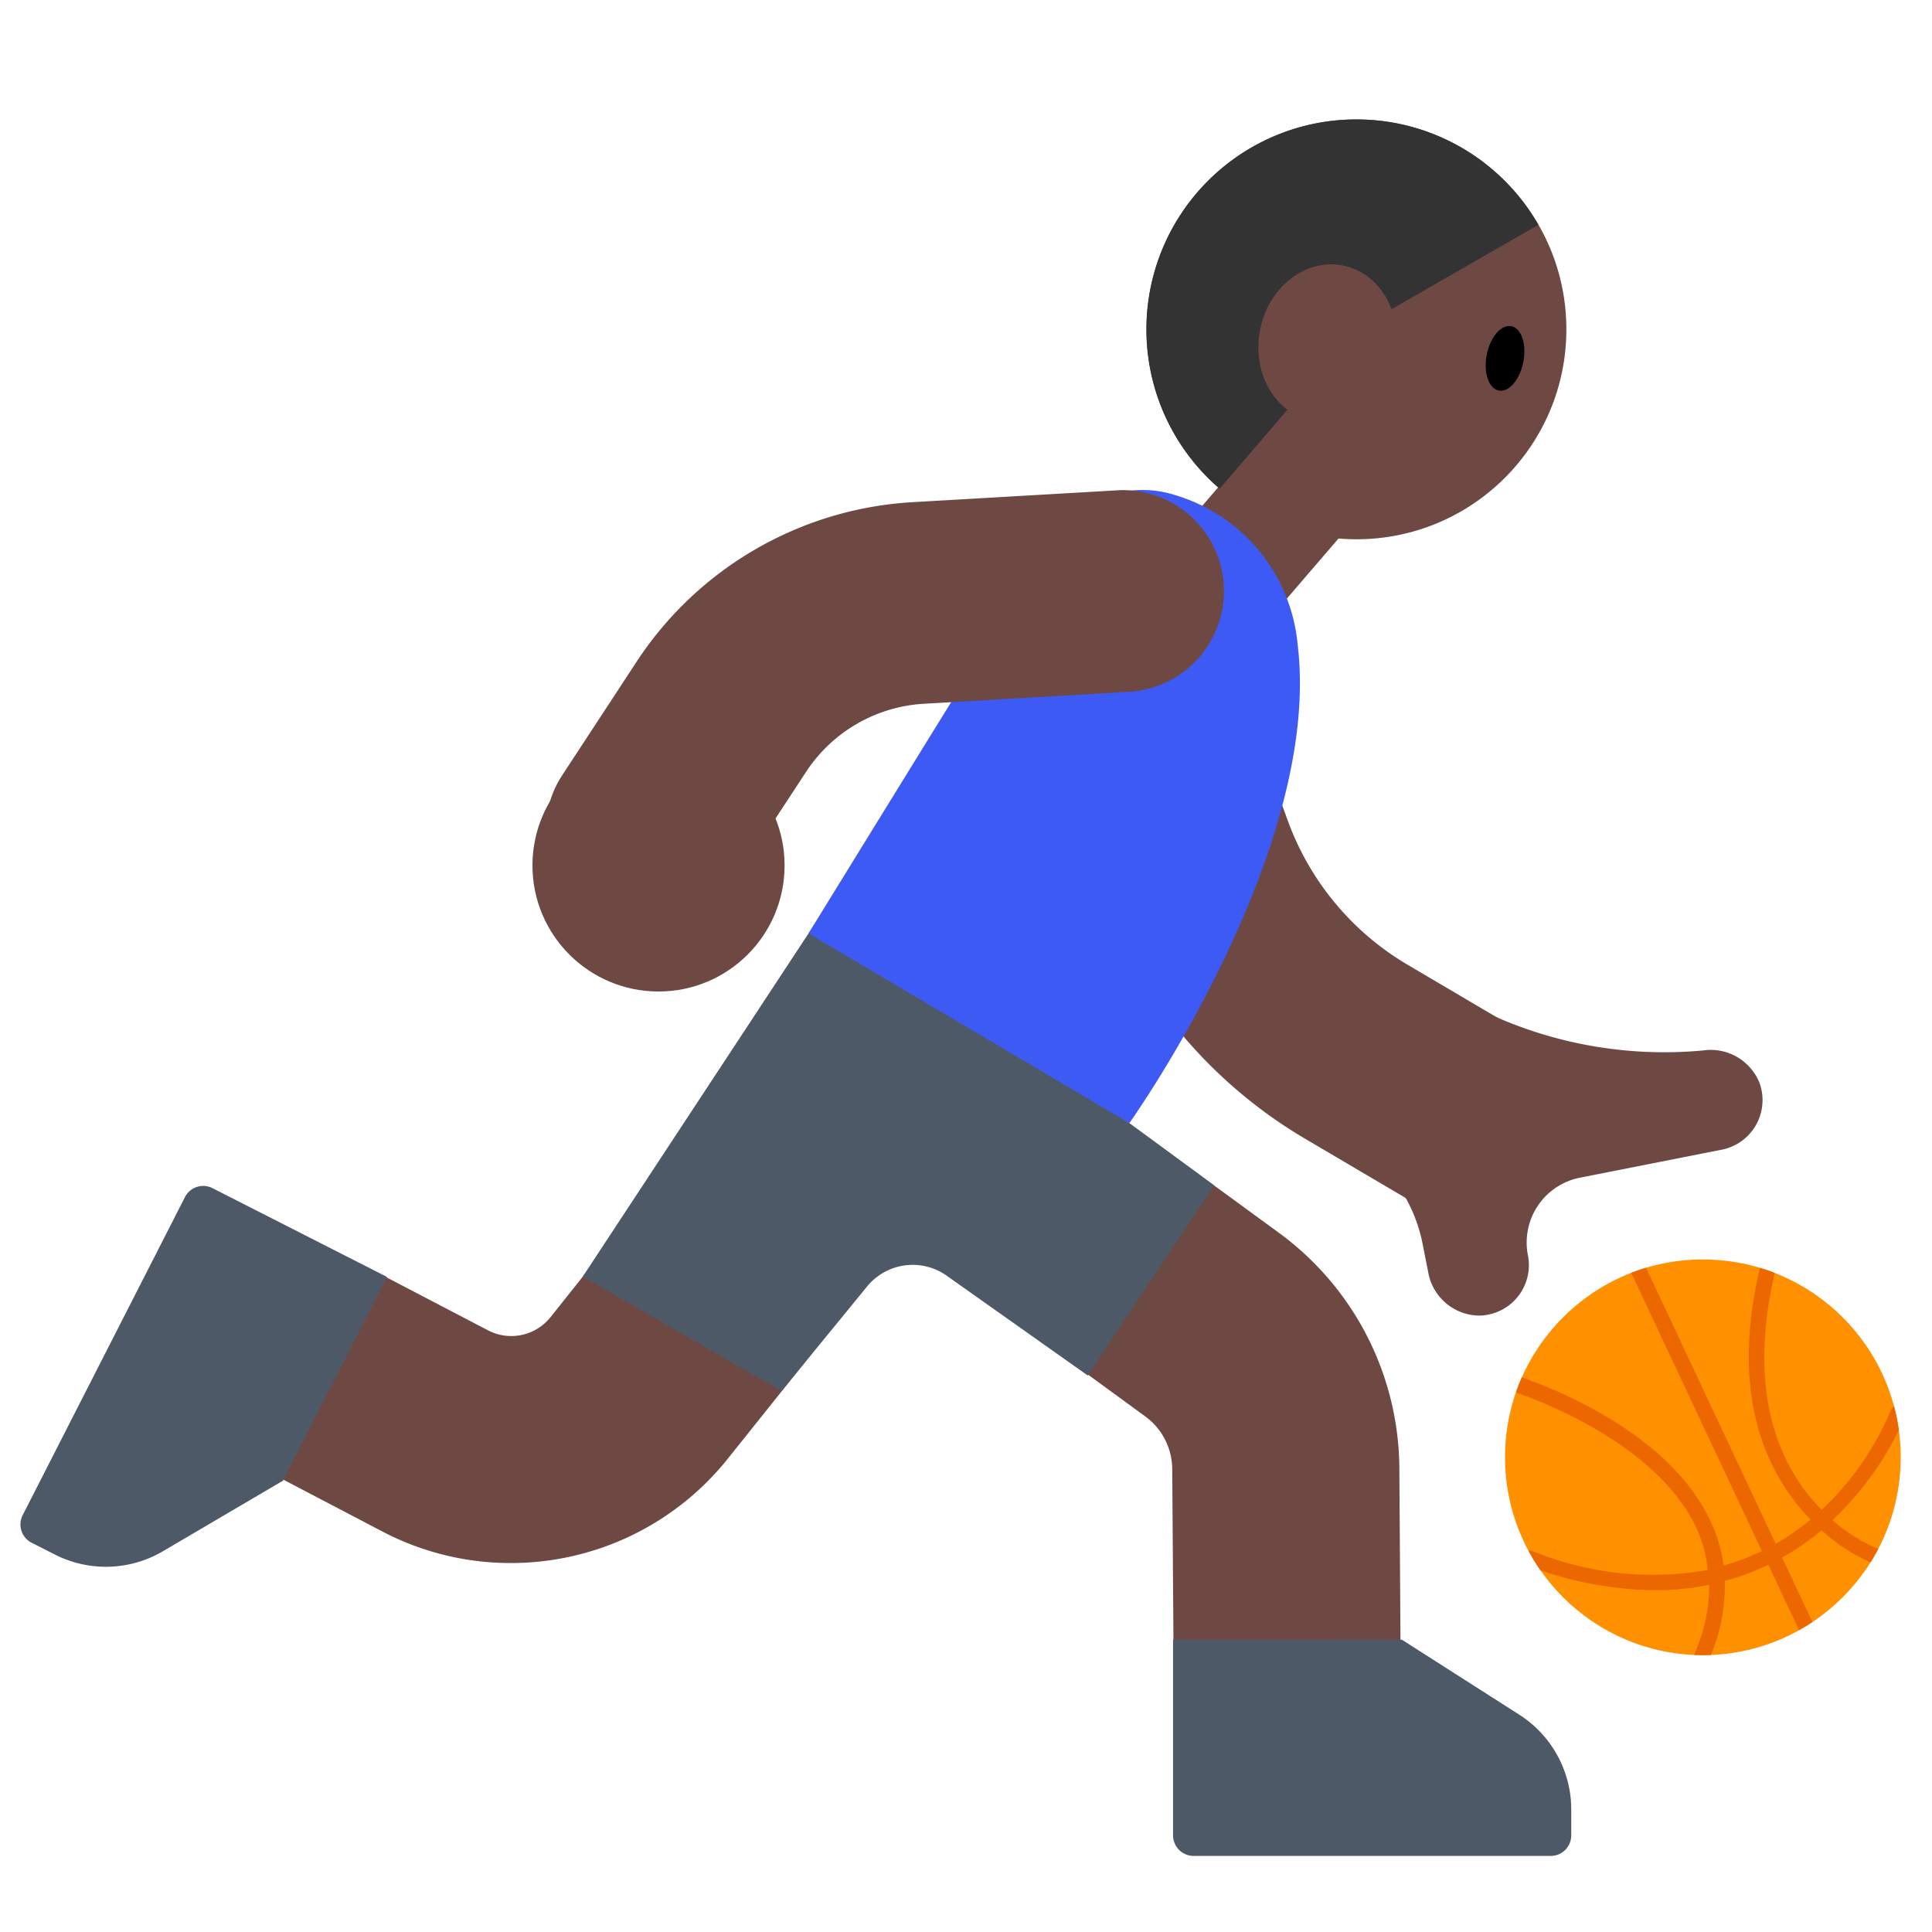 <svg id="Layer_1" data-name="Layer 1" xmlns="http://www.w3.org/2000/svg" xmlns:xlink="http://www.w3.org/1999/xlink" viewBox="0 0 40 40"><defs><style>.cls-1{fill:#ff9000;}.cls-2{fill:#6e4944;}.cls-3{fill:#333;}.cls-4{fill:#4e5968;}.cls-5{fill:#3e5af4;}.cls-6{clip-path:url(#clip-path);}.cls-7{fill:#ec6700;}.cls-8{fill:none;}</style><clipPath id="clip-path"><circle class="cls-1" cx="35.256" cy="30.172" r="4.096"/></clipPath></defs><rect class="cls-2" x="24.707" y="9.909" width="2.58" height="2.515" transform="translate(13.563 -14.249) rotate(40.687)"/><circle class="cls-2" cx="28.084" cy="6.819" r="4.346"/><path class="cls-3" d="M28.084,6.819l-2.833,3.3a4.347,4.347,0,1,1,6.6-5.464Z"/><ellipse class="cls-2" cx="27.486" cy="7.104" rx="1.639" ry="1.425" transform="translate(15.248 32.721) rotate(-78.955)"/><ellipse cx="31.16" cy="7.419" rx="0.679" ry="0.386" transform="translate(17.909 36.581) rotate(-78.955)"/><path class="cls-2" d="M26.651,37.037A2.351,2.351,0,0,1,24.3,34.7l-.03-4.286a1.364,1.364,0,0,0-.556-1.087L20.82,27.216a2.351,2.351,0,0,1,2.774-3.8l2.893,2.114a6.084,6.084,0,0,1,2.485,4.851L29,34.67a2.351,2.351,0,0,1-2.334,2.367Z"/><path class="cls-2" d="M10.571,32.361a5.715,5.715,0,0,1-2.656-.654l-2.06-1.078a2.351,2.351,0,1,1,2.18-4.166L10.1,27.541a1.04,1.04,0,0,0,1.3-.273l1.651-2.074a2.351,2.351,0,1,1,3.678,2.929L15.069,30.2A5.748,5.748,0,0,1,10.571,32.361Z"/><path class="cls-4" d="M17.163,18.682l7.974,5.86L22.52,28.478,19.6,26.412a1.219,1.219,0,0,0-1.648.223L16.182,28.8l-4.114-2.373Z"/><path class="cls-2" d="M30.524,25.306a2.072,2.072,0,0,1-1.059-.29l-2.445-1.44a9.93,9.93,0,0,1-4.28-5.143L21.327,14.56a2.09,2.09,0,0,1,3.927-1.432L26.666,17a5.739,5.739,0,0,0,2.475,2.973l2.445,1.441a2.09,2.09,0,0,1-1.062,3.891Z"/><path class="cls-5" d="M16.74,19.325l6.642,3.928s4-5.614,3.486-9.892a3.572,3.572,0,0,0-2.543-3.112,2.216,2.216,0,0,0-2.6,1.019C20.482,13.243,16.74,19.325,16.74,19.325Z"/><path class="cls-2" d="M13.386,19.286a2.09,2.09,0,0,1-1.746-3.235l1.548-2.363a7.338,7.338,0,0,1,5.687-3.29l4.3-.249a2.09,2.09,0,0,1,.242,4.172l-4.294.25a3.134,3.134,0,0,0-2.433,1.408l-1.549,2.363A2.088,2.088,0,0,1,13.386,19.286Z"/><circle class="cls-2" cx="13.634" cy="17.918" r="2.61"/><path class="cls-2" d="M35.255,21.749a8.679,8.679,0,0,1-4.456-.772l-3.284-.269L26.264,22.3l1.189,1.082a3.193,3.193,0,0,1,2,2.368l.116.588a1.085,1.085,0,0,0,1.065.9,1.046,1.046,0,0,0,1-1.249h0a1.367,1.367,0,0,1,1.077-1.606l2.937-.58a1.047,1.047,0,0,0,.785-1.372A1.09,1.09,0,0,0,35.255,21.749Z"/><path class="cls-4" d="M24.287,33.945V38a.426.426,0,0,0,.426.425h7.393A.425.425,0,0,0,32.531,38v-.537A2.331,2.331,0,0,0,31.454,35.5l-2.43-1.552Z"/><path class="cls-4" d="M8.009,26.436,4.4,24.6a.424.424,0,0,0-.571.185L.47,31.369a.425.425,0,0,0,.185.572l.479.243a2.329,2.329,0,0,0,2.239-.067l2.486-1.461Z"/><circle class="cls-1" cx="35.256" cy="30.172" r="4.096"/><g class="cls-6"><path class="cls-7" d="M31.22,28.423c.129.038,3.184.945,4.186,3.052a3.15,3.15,0,0,1,.279.938,4.769,4.769,0,0,0,.793-.3l-2.7-5.748a.161.161,0,1,1,.292-.138l2.693,5.735a5.011,5.011,0,0,0,.724-.5c-.847-.867-1.7-2.462-1.052-5.2a.158.158,0,0,1,.194-.12.16.16,0,0,1,.12.194c-.619,2.638.179,4.129.967,4.924A5.992,5.992,0,0,0,39.145,29.2a.163.163,0,0,1,.208-.094.16.16,0,0,1,.094.208,6.415,6.415,0,0,1-1.509,2.159,3.4,3.4,0,0,0,.931.586.161.161,0,0,1,.1.207.162.162,0,0,1-.152.106.178.178,0,0,1-.055-.01,3.778,3.778,0,0,1-1.048-.678,5.413,5.413,0,0,1-.817.563l.639,1.36a.161.161,0,0,1-.077.214.158.158,0,0,1-.069.016.161.161,0,0,1-.146-.093l-.633-1.347a5.171,5.171,0,0,1-.9.334,3.764,3.764,0,0,1-.319,1.606.163.163,0,0,1-.149.1.158.158,0,0,1-.063-.013.161.161,0,0,1-.086-.211,3.5,3.5,0,0,0,.294-1.4,5.637,5.637,0,0,1-1.122.111,7.629,7.629,0,0,1-2.618-.5.161.161,0,1,1,.11-.3,6.55,6.55,0,0,0,3.6.381,2.824,2.824,0,0,0-.239-.879c-.939-1.975-3.955-2.872-3.986-2.881a.163.163,0,0,1-.11-.2A.16.16,0,0,1,31.22,28.423Z"/></g><rect class="cls-8" width="40" height="40"/></svg>